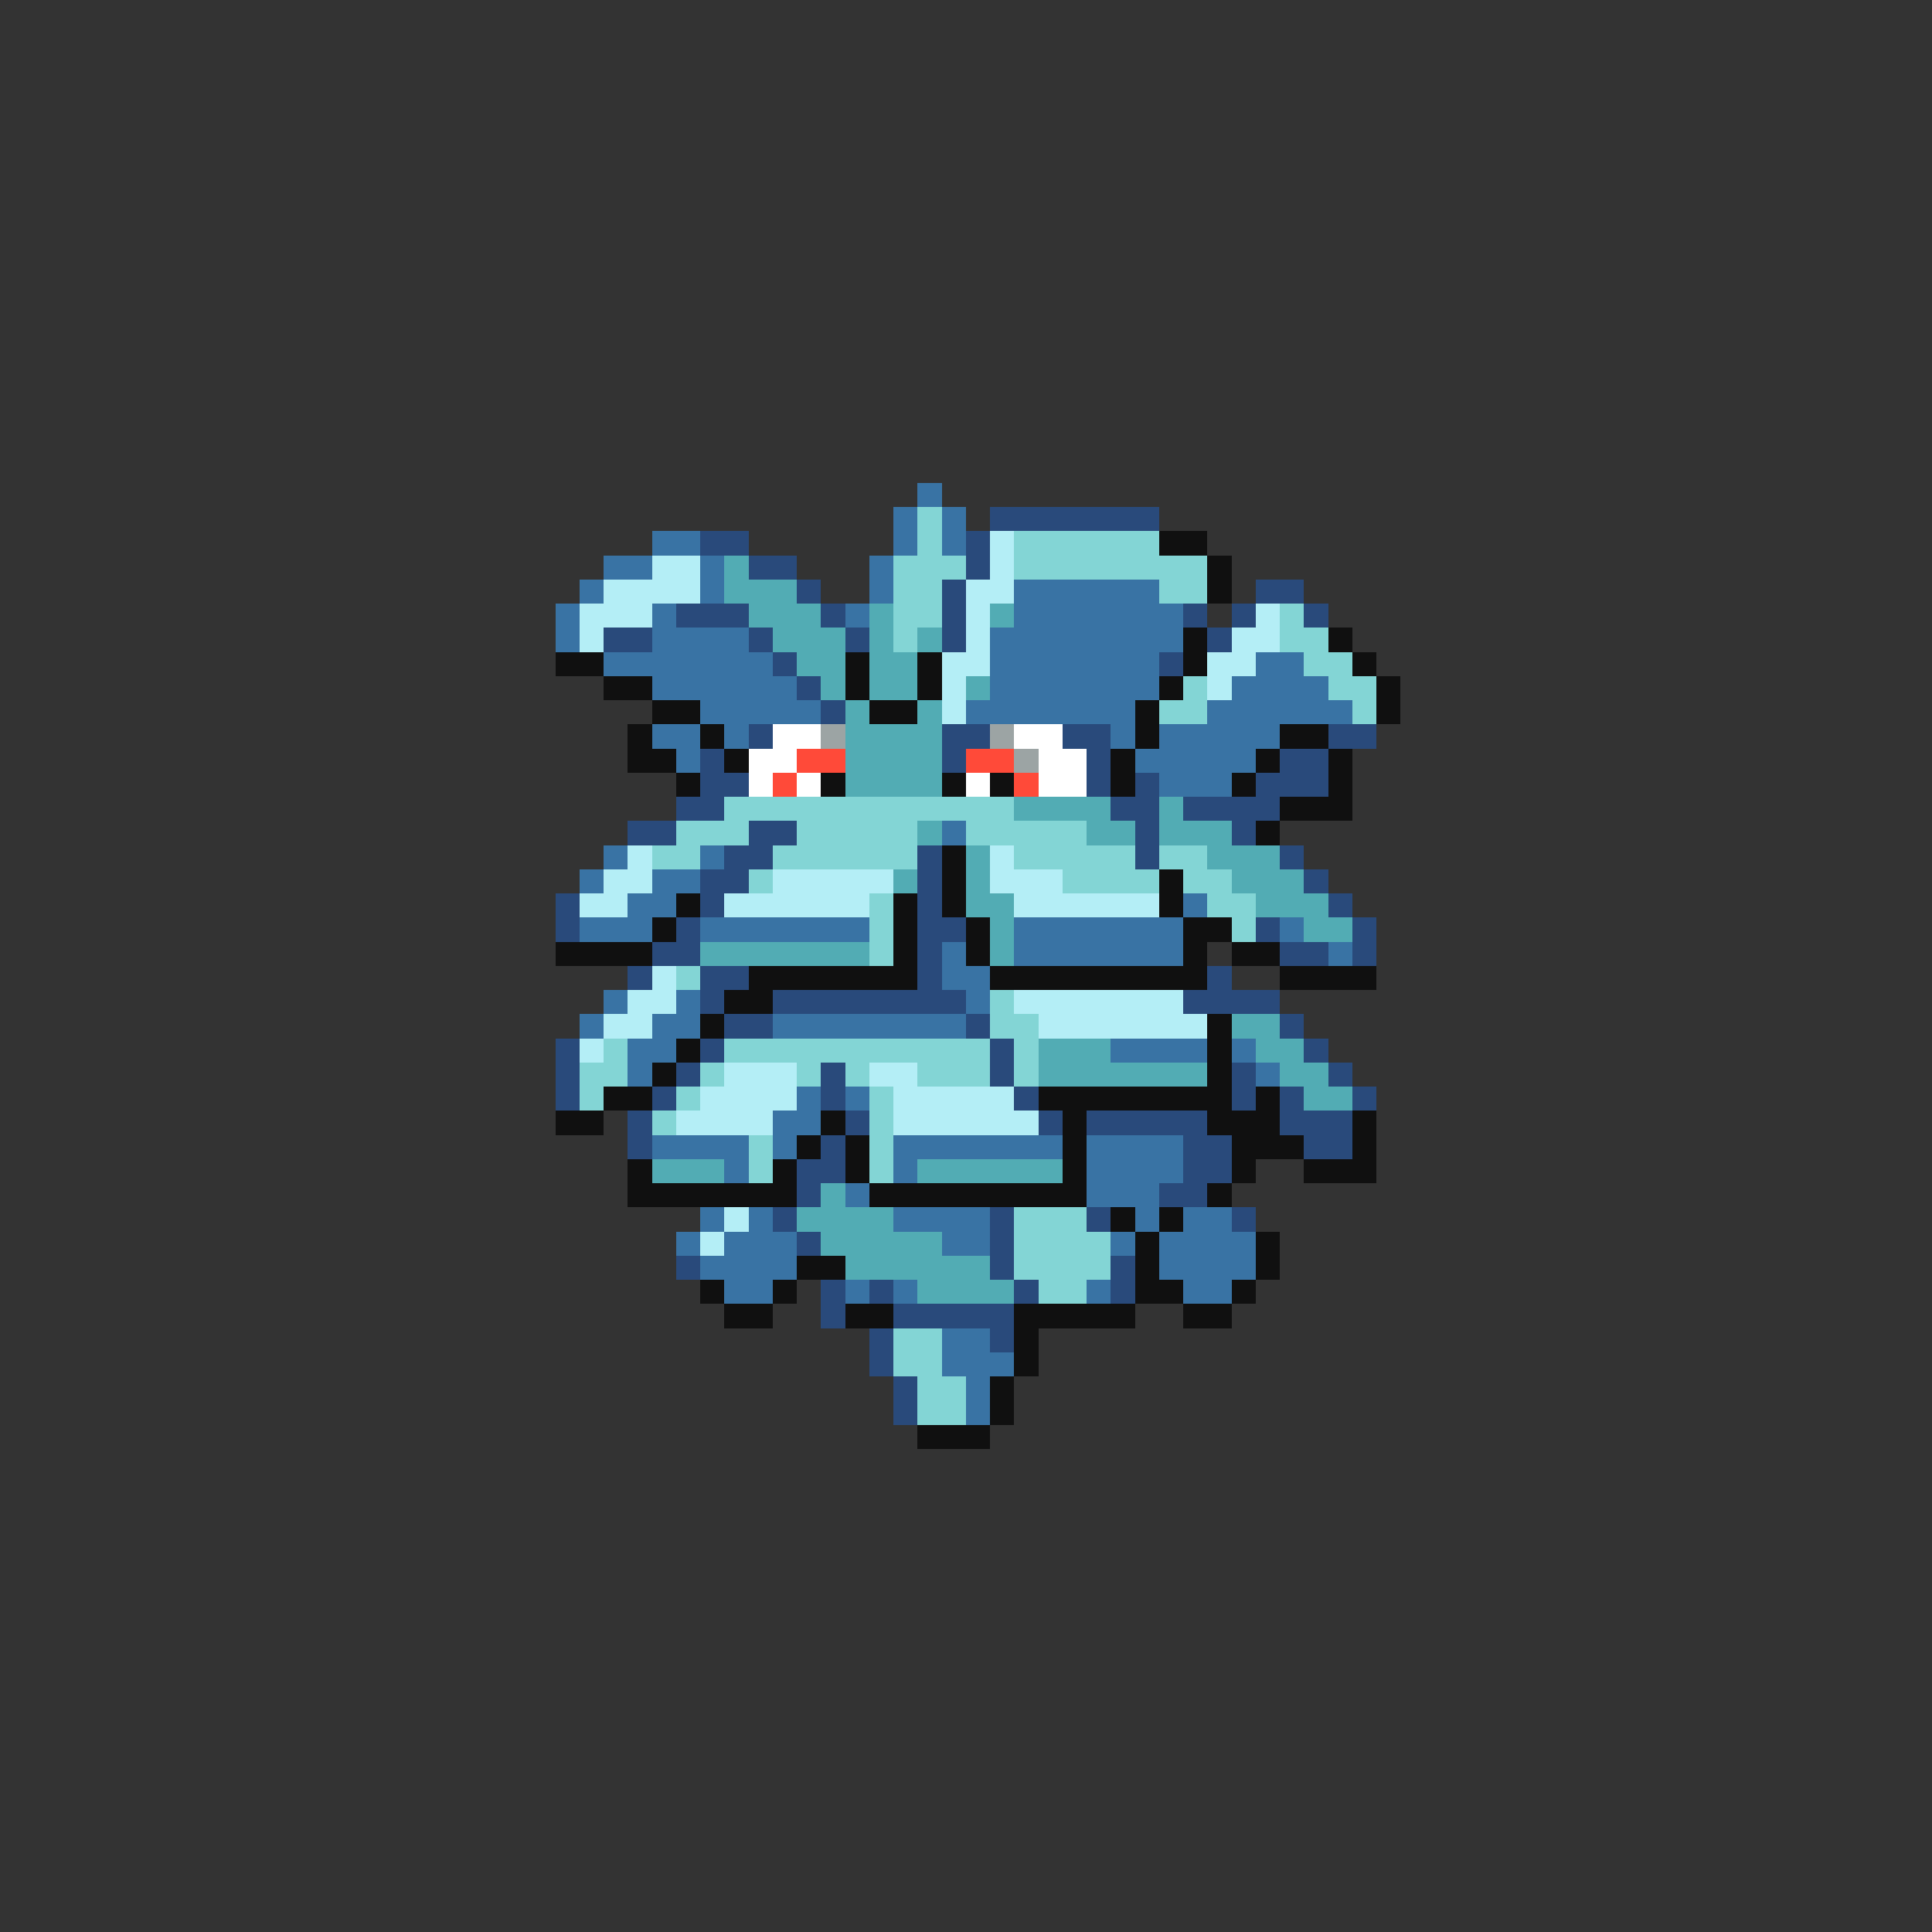 <svg xmlns="http://www.w3.org/2000/svg" viewBox="0 -0.5 80 80" shape-rendering="crispEdges">
<rect x="0" y="-0.5" width="80" height="80" fill="#333333" stroke="none"/>
<path stroke="#3973a4" d="M38 20h1M37 21h1M39 21h1M27 22h2M37 22h1M39 22h1M25 23h2M29 23h1M36 23h1M24 24h1M29 24h1M36 24h1M42 24h6M23 25h1M27 25h1M35 25h1M42 25h7M23 26h1M27 26h4M41 26h8M25 27h7M41 27h7M52 27h2M27 28h6M41 28h7M51 28h4M29 29h5M40 29h7M50 29h6M27 30h2M30 30h1M46 30h1M48 30h5M28 31h1M47 31h5M48 32h3M39 34h1M25 35h1M29 35h1M24 36h1M27 36h2M26 37h2M49 37h1M24 38h3M29 38h7M42 38h7M53 38h1M39 39h1M42 39h7M55 39h1M39 40h2M25 41h1M28 41h1M40 41h1M24 42h1M27 42h2M32 42h8M26 43h2M46 43h4M51 43h1M26 44h1M52 44h1M33 45h1M35 45h1M32 46h2M27 47h4M32 47h1M37 47h7M45 47h4M30 48h1M37 48h1M45 48h4M35 49h1M45 49h3M29 50h1M31 50h1M37 50h4M47 50h1M49 50h2M28 51h1M30 51h3M39 51h2M46 51h1M48 51h4M29 52h4M48 52h4M30 53h2M35 53h1M37 53h1M45 53h1M49 53h2M39 55h2M39 56h3M40 57h1M40 58h1" />
<path stroke="#83d5d5" d="M38 21h1M38 22h1M42 22h6M37 23h3M42 23h8M37 24h2M48 24h2M37 25h2M53 25h1M37 26h1M53 26h2M54 27h2M49 28h1M55 28h2M48 29h2M56 29h1M30 33h12M28 34h3M33 34h5M40 34h5M27 35h2M32 35h6M42 35h5M48 35h2M31 36h1M44 36h4M49 36h2M36 37h1M50 37h2M36 38h1M51 38h1M36 39h1M28 40h1M41 41h1M41 42h2M25 43h1M30 43h11M42 43h1M24 44h2M29 44h1M33 44h1M35 44h1M38 44h3M42 44h1M24 45h1M28 45h1M36 45h1M27 46h1M36 46h1M31 47h1M36 47h1M31 48h1M36 48h1M42 50h3M42 51h4M42 52h4M43 53h2M37 55h2M37 56h2M38 57h2M38 58h2" />
<path stroke="#294a7b" d="M41 21h7M29 22h2M40 22h1M31 23h2M40 23h1M33 24h1M39 24h1M52 24h2M28 25h3M34 25h1M39 25h1M49 25h1M51 25h1M54 25h1M25 26h2M31 26h1M35 26h1M39 26h1M50 26h1M32 27h1M48 27h1M33 28h1M34 29h1M31 30h1M39 30h2M44 30h2M55 30h2M29 31h1M39 31h1M45 31h1M53 31h2M29 32h2M45 32h1M47 32h1M52 32h3M28 33h2M46 33h2M49 33h4M26 34h2M31 34h2M47 34h1M51 34h1M30 35h2M38 35h1M47 35h1M53 35h1M29 36h2M38 36h1M54 36h1M23 37h1M29 37h1M38 37h1M55 37h1M23 38h1M28 38h1M38 38h2M52 38h1M56 38h1M27 39h2M38 39h1M53 39h2M56 39h1M26 40h1M29 40h2M38 40h1M50 40h1M29 41h1M32 41h8M49 41h4M30 42h2M40 42h1M53 42h1M23 43h1M29 43h1M41 43h1M54 43h1M23 44h1M28 44h1M34 44h1M41 44h1M51 44h1M55 44h1M23 45h1M27 45h1M34 45h1M42 45h1M51 45h1M53 45h1M56 45h1M26 46h1M35 46h1M43 46h1M45 46h5M53 46h3M26 47h1M34 47h1M49 47h2M54 47h2M33 48h2M49 48h2M33 49h1M48 49h2M32 50h1M41 50h1M45 50h1M51 50h1M33 51h1M41 51h1M28 52h1M41 52h1M46 52h1M34 53h1M36 53h1M42 53h1M46 53h1M34 54h1M37 54h5M36 55h1M41 55h1M36 56h1M37 57h1M37 58h1" />
<path stroke="#b4eef6" d="M41 22h1M27 23h2M41 23h1M25 24h4M40 24h2M24 25h3M40 25h1M52 25h1M24 26h1M40 26h1M51 26h2M39 27h2M50 27h2M39 28h1M50 28h1M39 29h1M26 35h1M41 35h1M25 36h2M32 36h5M41 36h3M24 37h2M30 37h6M42 37h6M27 40h1M26 41h2M42 41h7M25 42h2M43 42h7M24 43h1M30 44h3M36 44h2M29 45h4M37 45h5M28 46h4M37 46h6M30 50h1M29 51h1" />
<path stroke="#101010" d="M48 22h2M50 23h1M50 24h1M49 26h1M55 26h1M23 27h2M35 27h1M38 27h1M49 27h1M56 27h1M25 28h2M35 28h1M38 28h1M48 28h1M57 28h1M27 29h2M36 29h2M47 29h1M57 29h1M26 30h1M29 30h1M47 30h1M53 30h2M26 31h2M30 31h1M46 31h1M52 31h1M55 31h1M28 32h1M34 32h1M39 32h1M41 32h1M46 32h1M51 32h1M55 32h1M53 33h3M52 34h1M39 35h1M39 36h1M48 36h1M28 37h1M37 37h1M39 37h1M48 37h1M27 38h1M37 38h1M40 38h1M49 38h2M23 39h4M37 39h1M40 39h1M49 39h1M51 39h2M31 40h7M41 40h9M53 40h4M30 41h2M29 42h1M50 42h1M28 43h1M50 43h1M27 44h1M50 44h1M25 45h2M43 45h8M52 45h1M23 46h2M34 46h1M44 46h1M50 46h3M56 46h1M33 47h1M35 47h1M44 47h1M51 47h3M56 47h1M26 48h1M32 48h1M35 48h1M44 48h1M51 48h1M54 48h3M26 49h7M36 49h9M50 49h1M46 50h1M48 50h1M47 51h1M52 51h1M33 52h2M47 52h1M52 52h1M29 53h1M32 53h1M47 53h2M51 53h1M30 54h2M35 54h2M42 54h5M49 54h2M42 55h1M42 56h1M41 57h1M41 58h1M38 59h3" />
<path stroke="#52acb4" d="M30 23h1M30 24h3M31 25h3M36 25h1M41 25h1M32 26h3M36 26h1M38 26h1M33 27h2M36 27h2M34 28h1M36 28h2M40 28h1M35 29h1M38 29h1M35 30h4M35 31h4M35 32h4M42 33h4M48 33h1M38 34h1M45 34h2M48 34h3M40 35h1M50 35h3M37 36h1M40 36h1M51 36h3M40 37h2M52 37h3M41 38h1M54 38h2M29 39h7M41 39h1M51 42h2M43 43h3M52 43h2M43 44h7M53 44h2M54 45h2M27 48h3M38 48h6M34 49h1M33 50h4M34 51h5M35 52h6M38 53h4" />
<path stroke="#ffffff" d="M32 30h2M42 30h2M31 31h2M43 31h2M31 32h1M33 32h1M40 32h1M43 32h2" />
<path stroke="#9ca4a4" d="M34 30h1M41 30h1M42 31h1" />
<path stroke="#ff4a39" d="M33 31h2M40 31h2M32 32h1M42 32h1" />
</svg>